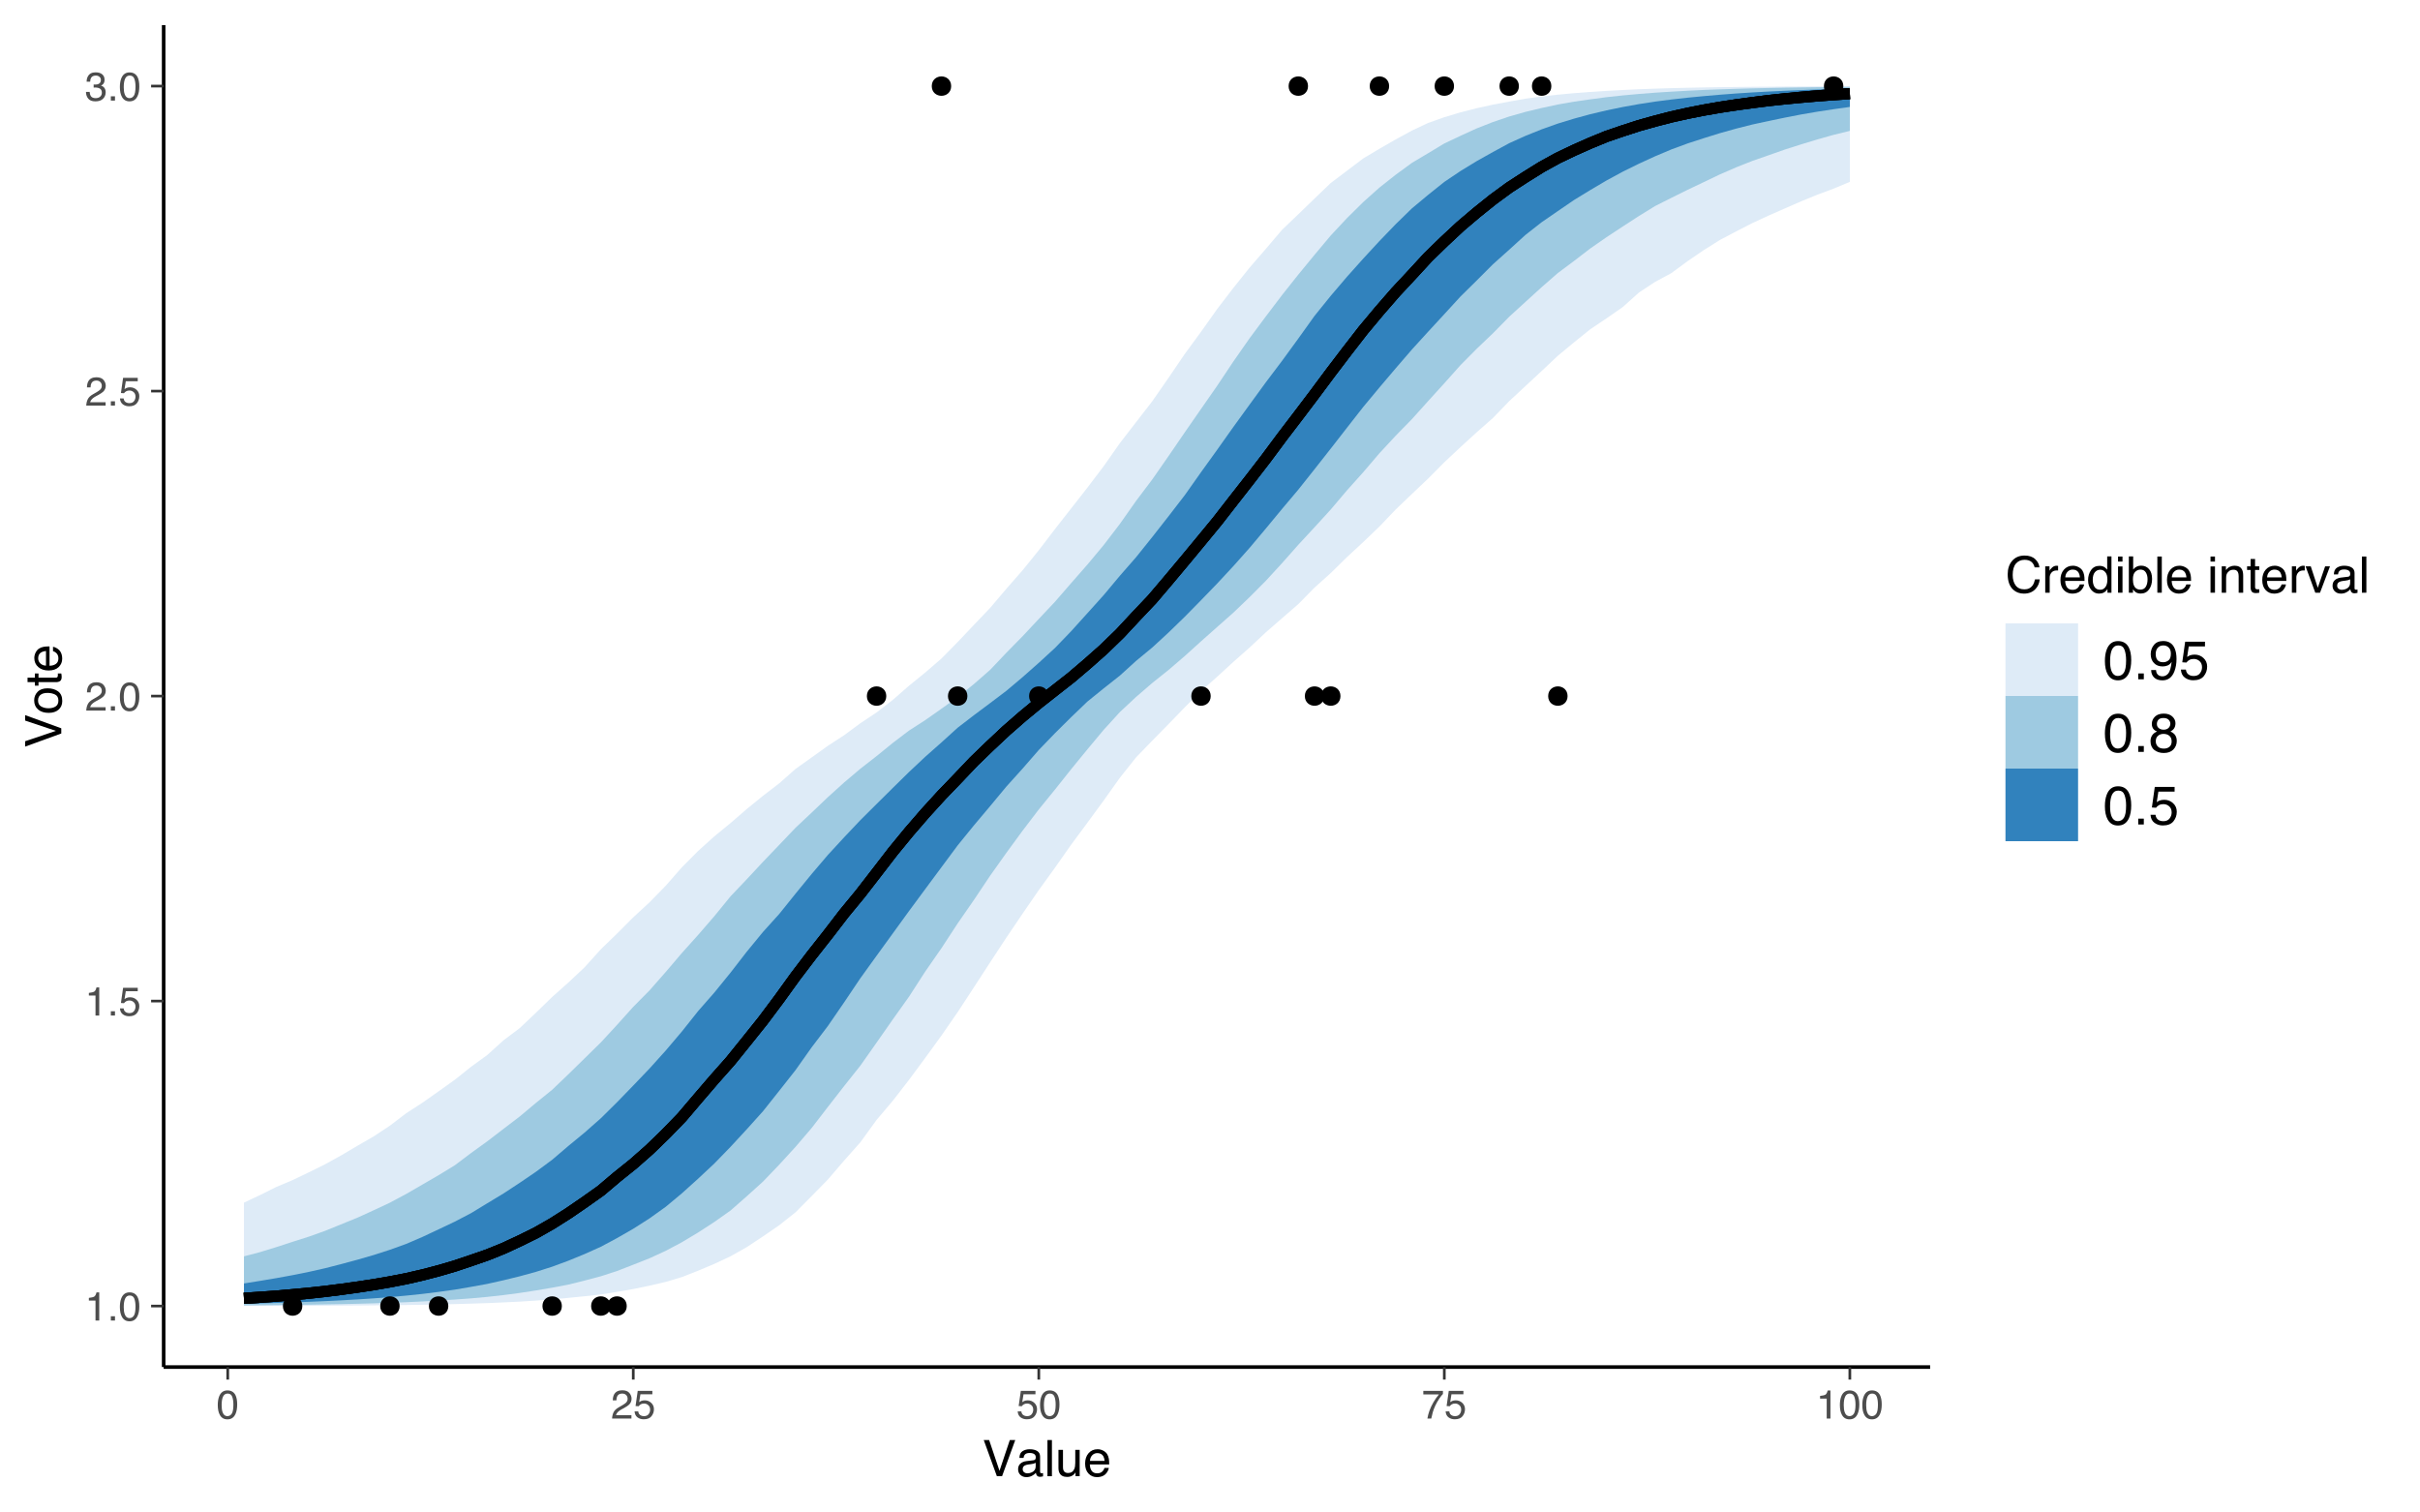 <?xml version="1.0" encoding="UTF-8"?>
<svg xmlns="http://www.w3.org/2000/svg" xmlns:xlink="http://www.w3.org/1999/xlink" width="576pt" height="360pt" viewBox="0 0 576 360" version="1.1">
<defs>
<g>
<symbol overflow="visible" id="glyph0-0">
<path style="stroke:none;" d="M 0.312 0 L 0.312 -6.875 L 5.766 -6.875 L 5.766 0 Z M 4.906 -0.859 L 4.906 -6.016 L 1.172 -6.016 L 1.172 -0.859 Z M 4.906 -0.859 "/>
</symbol>
<symbol overflow="visible" id="glyph0-1">
<path style="stroke:none;" d="M 0.922 -4.75 L 0.922 -5.391 C 1.523 -5.453 1.945 -5.551 2.188 -5.688 C 2.426 -5.832 2.609 -6.164 2.734 -6.688 L 3.391 -6.688 L 3.391 0 L 2.5 0 L 2.5 -4.75 Z M 0.922 -4.75 "/>
</symbol>
<symbol overflow="visible" id="glyph0-2">
<path style="stroke:none;" d="M 0.812 -1.016 L 1.797 -1.016 L 1.797 0 L 0.812 0 Z M 0.812 -1.016 "/>
</symbol>
<symbol overflow="visible" id="glyph0-3">
<path style="stroke:none;" d="M 2.594 -6.703 C 3.457 -6.703 4.086 -6.348 4.484 -5.641 C 4.773 -5.086 4.922 -4.328 4.922 -3.359 C 4.922 -2.453 4.785 -1.695 4.516 -1.094 C 4.129 -0.238 3.488 0.188 2.594 0.188 C 1.781 0.188 1.18 -0.16 0.797 -0.859 C 0.461 -1.453 0.297 -2.238 0.297 -3.219 C 0.297 -3.977 0.395 -4.633 0.594 -5.188 C 0.957 -6.195 1.625 -6.703 2.594 -6.703 Z M 2.578 -0.578 C 3.016 -0.578 3.363 -0.77 3.625 -1.156 C 3.883 -1.551 4.016 -2.273 4.016 -3.328 C 4.016 -4.086 3.922 -4.711 3.734 -5.203 C 3.547 -5.703 3.18 -5.953 2.641 -5.953 C 2.148 -5.953 1.789 -5.719 1.562 -5.25 C 1.332 -4.781 1.219 -4.094 1.219 -3.188 C 1.219 -2.5 1.289 -1.945 1.438 -1.531 C 1.656 -0.895 2.035 -0.578 2.578 -0.578 Z M 2.578 -0.578 "/>
</symbol>
<symbol overflow="visible" id="glyph0-4">
<path style="stroke:none;" d="M 1.188 -1.703 C 1.238 -1.223 1.461 -0.895 1.859 -0.719 C 2.055 -0.625 2.285 -0.578 2.547 -0.578 C 3.047 -0.578 3.414 -0.734 3.656 -1.047 C 3.895 -1.367 4.016 -1.723 4.016 -2.109 C 4.016 -2.578 3.867 -2.938 3.578 -3.188 C 3.297 -3.445 2.957 -3.578 2.562 -3.578 C 2.27 -3.578 2.02 -3.52 1.812 -3.406 C 1.602 -3.289 1.426 -3.133 1.281 -2.938 L 0.547 -2.984 L 1.062 -6.594 L 4.547 -6.594 L 4.547 -5.781 L 1.703 -5.781 L 1.406 -3.922 C 1.562 -4.035 1.711 -4.125 1.859 -4.188 C 2.109 -4.289 2.395 -4.344 2.719 -4.344 C 3.332 -4.344 3.852 -4.141 4.281 -3.734 C 4.707 -3.336 4.922 -2.836 4.922 -2.234 C 4.922 -1.598 4.723 -1.035 4.328 -0.547 C 3.941 -0.066 3.32 0.172 2.469 0.172 C 1.914 0.172 1.43 0.02 1.016 -0.281 C 0.598 -0.594 0.363 -1.066 0.312 -1.703 Z M 1.188 -1.703 "/>
</symbol>
<symbol overflow="visible" id="glyph0-5">
<path style="stroke:none;" d="M 0.297 0 C 0.328 -0.57 0.445 -1.07 0.656 -1.5 C 0.863 -1.938 1.27 -2.328 1.875 -2.672 L 2.766 -3.188 C 3.172 -3.426 3.457 -3.629 3.625 -3.797 C 3.875 -4.055 4 -4.352 4 -4.688 C 4 -5.07 3.879 -5.379 3.641 -5.609 C 3.41 -5.836 3.102 -5.953 2.719 -5.953 C 2.133 -5.953 1.734 -5.734 1.516 -5.297 C 1.398 -5.066 1.336 -4.742 1.328 -4.328 L 0.469 -4.328 C 0.477 -4.91 0.582 -5.383 0.781 -5.75 C 1.145 -6.406 1.789 -6.734 2.719 -6.734 C 3.488 -6.734 4.051 -6.523 4.406 -6.109 C 4.758 -5.691 4.938 -5.227 4.938 -4.719 C 4.938 -4.188 4.75 -3.727 4.375 -3.344 C 4.156 -3.125 3.758 -2.852 3.188 -2.531 L 2.547 -2.188 C 2.242 -2.02 2.004 -1.859 1.828 -1.703 C 1.516 -1.43 1.316 -1.129 1.234 -0.797 L 4.906 -0.797 L 4.906 0 Z M 0.297 0 "/>
</symbol>
<symbol overflow="visible" id="glyph0-6">
<path style="stroke:none;" d="M 2.484 0.188 C 1.691 0.188 1.117 -0.031 0.766 -0.469 C 0.41 -0.906 0.234 -1.438 0.234 -2.062 L 1.109 -2.062 C 1.148 -1.625 1.234 -1.305 1.359 -1.109 C 1.578 -0.754 1.969 -0.578 2.531 -0.578 C 2.977 -0.578 3.336 -0.695 3.609 -0.938 C 3.879 -1.176 4.016 -1.484 4.016 -1.859 C 4.016 -2.316 3.867 -2.641 3.578 -2.828 C 3.297 -3.016 2.906 -3.109 2.406 -3.109 C 2.352 -3.109 2.297 -3.102 2.234 -3.094 C 2.18 -3.094 2.125 -3.094 2.062 -3.094 L 2.062 -3.844 C 2.145 -3.832 2.219 -3.82 2.281 -3.812 C 2.344 -3.812 2.406 -3.812 2.469 -3.812 C 2.789 -3.812 3.051 -3.863 3.25 -3.969 C 3.602 -4.145 3.781 -4.457 3.781 -4.906 C 3.781 -5.238 3.66 -5.492 3.422 -5.672 C 3.191 -5.859 2.914 -5.953 2.594 -5.953 C 2.031 -5.953 1.645 -5.766 1.438 -5.391 C 1.312 -5.18 1.242 -4.883 1.234 -4.5 L 0.391 -4.5 C 0.391 -5 0.492 -5.426 0.703 -5.781 C 1.047 -6.406 1.648 -6.719 2.516 -6.719 C 3.191 -6.719 3.719 -6.562 4.094 -6.25 C 4.469 -5.945 4.656 -5.508 4.656 -4.938 C 4.656 -4.52 4.547 -4.188 4.328 -3.938 C 4.191 -3.781 4.016 -3.656 3.797 -3.562 C 4.148 -3.469 4.426 -3.281 4.625 -3 C 4.82 -2.719 4.922 -2.379 4.922 -1.984 C 4.922 -1.348 4.707 -0.828 4.281 -0.422 C 3.863 -0.016 3.266 0.188 2.484 0.188 Z M 2.484 0.188 "/>
</symbol>
<symbol overflow="visible" id="glyph0-7">
<path style="stroke:none;" d="M 5.016 -6.594 L 5.016 -5.859 C 4.797 -5.648 4.508 -5.285 4.156 -4.766 C 3.801 -4.242 3.484 -3.688 3.203 -3.094 C 2.93 -2.508 2.727 -1.977 2.594 -1.5 C 2.5 -1.188 2.379 -0.688 2.234 0 L 1.312 0 C 1.52 -1.281 1.988 -2.555 2.719 -3.828 C 3.145 -4.566 3.594 -5.207 4.062 -5.75 L 0.344 -5.75 L 0.344 -6.594 Z M 5.016 -6.594 "/>
</symbol>
<symbol overflow="visible" id="glyph1-0">
<path style="stroke:none;" d="M 0.391 0 L 0.391 -8.609 L 7.219 -8.609 L 7.219 0 Z M 6.141 -1.078 L 6.141 -7.531 L 1.469 -7.531 L 1.469 -1.078 Z M 6.141 -1.078 "/>
</symbol>
<symbol overflow="visible" id="glyph1-1">
<path style="stroke:none;" d="M 1.594 -8.609 L 4.062 -1.281 L 6.516 -8.609 L 7.812 -8.609 L 4.672 0 L 3.438 0 L 0.312 -8.609 Z M 1.594 -8.609 "/>
</symbol>
<symbol overflow="visible" id="glyph1-2">
<path style="stroke:none;" d="M 1.578 -1.672 C 1.578 -1.367 1.688 -1.129 1.906 -0.953 C 2.133 -0.773 2.398 -0.688 2.703 -0.688 C 3.078 -0.688 3.438 -0.77 3.781 -0.938 C 4.375 -1.227 4.672 -1.695 4.672 -2.344 L 4.672 -3.188 C 4.535 -3.113 4.363 -3.047 4.156 -2.984 C 3.957 -2.93 3.758 -2.895 3.562 -2.875 L 2.938 -2.797 C 2.551 -2.742 2.258 -2.66 2.062 -2.547 C 1.738 -2.367 1.578 -2.078 1.578 -1.672 Z M 4.141 -3.797 C 4.379 -3.828 4.539 -3.93 4.625 -4.109 C 4.664 -4.203 4.688 -4.336 4.688 -4.516 C 4.688 -4.867 4.555 -5.125 4.297 -5.281 C 4.047 -5.445 3.688 -5.531 3.219 -5.531 C 2.664 -5.531 2.273 -5.383 2.047 -5.094 C 1.91 -4.926 1.82 -4.68 1.781 -4.359 L 0.797 -4.359 C 0.816 -5.129 1.066 -5.664 1.547 -5.969 C 2.035 -6.27 2.598 -6.422 3.234 -6.422 C 3.973 -6.422 4.57 -6.281 5.031 -6 C 5.488 -5.719 5.719 -5.281 5.719 -4.688 L 5.719 -1.078 C 5.719 -0.973 5.738 -0.883 5.781 -0.812 C 5.832 -0.75 5.93 -0.719 6.078 -0.719 C 6.117 -0.719 6.164 -0.719 6.219 -0.719 C 6.281 -0.727 6.348 -0.738 6.422 -0.75 L 6.422 0.031 C 6.254 0.07 6.125 0.098 6.031 0.109 C 5.945 0.129 5.832 0.141 5.688 0.141 C 5.32 0.141 5.062 0.008 4.906 -0.25 C 4.812 -0.383 4.75 -0.578 4.719 -0.828 C 4.5 -0.547 4.188 -0.301 3.781 -0.094 C 3.383 0.113 2.945 0.219 2.469 0.219 C 1.883 0.219 1.406 0.039 1.031 -0.312 C 0.664 -0.664 0.484 -1.109 0.484 -1.641 C 0.484 -2.223 0.664 -2.676 1.031 -3 C 1.395 -3.32 1.867 -3.52 2.453 -3.594 Z M 3.266 -6.422 Z M 3.266 -6.422 "/>
</symbol>
<symbol overflow="visible" id="glyph1-3">
<path style="stroke:none;" d="M 0.797 -8.609 L 1.859 -8.609 L 1.859 0 L 0.797 0 Z M 0.797 -8.609 "/>
</symbol>
<symbol overflow="visible" id="glyph1-4">
<path style="stroke:none;" d="M 1.828 -6.281 L 1.828 -2.109 C 1.828 -1.785 1.879 -1.523 1.984 -1.328 C 2.172 -0.953 2.52 -0.766 3.031 -0.766 C 3.758 -0.766 4.258 -1.094 4.531 -1.75 C 4.676 -2.102 4.75 -2.582 4.75 -3.188 L 4.75 -6.281 L 5.797 -6.281 L 5.797 0 L 4.812 0 L 4.812 -0.922 C 4.676 -0.68 4.508 -0.484 4.312 -0.328 C 3.906 0.004 3.414 0.172 2.844 0.172 C 1.945 0.172 1.336 -0.129 1.016 -0.734 C 0.836 -1.047 0.75 -1.473 0.75 -2.016 L 0.75 -6.281 Z M 3.281 -6.422 Z M 3.281 -6.422 "/>
</symbol>
<symbol overflow="visible" id="glyph1-5">
<path style="stroke:none;" d="M 3.391 -6.422 C 3.836 -6.422 4.27 -6.316 4.688 -6.109 C 5.102 -5.898 5.422 -5.629 5.641 -5.297 C 5.848 -4.973 5.988 -4.602 6.062 -4.188 C 6.125 -3.895 6.156 -3.43 6.156 -2.797 L 1.547 -2.797 C 1.566 -2.16 1.719 -1.648 2 -1.266 C 2.281 -0.879 2.719 -0.688 3.312 -0.688 C 3.863 -0.688 4.301 -0.867 4.625 -1.234 C 4.812 -1.441 4.945 -1.688 5.031 -1.969 L 6.062 -1.969 C 6.039 -1.738 5.953 -1.484 5.797 -1.203 C 5.641 -0.922 5.469 -0.688 5.281 -0.5 C 4.957 -0.188 4.555 0.02 4.078 0.125 C 3.828 0.188 3.539 0.219 3.219 0.219 C 2.438 0.219 1.773 -0.062 1.234 -0.625 C 0.691 -1.195 0.422 -1.992 0.422 -3.016 C 0.422 -4.023 0.691 -4.844 1.234 -5.469 C 1.785 -6.102 2.504 -6.422 3.391 -6.422 Z M 5.062 -3.641 C 5.02 -4.098 4.922 -4.461 4.766 -4.734 C 4.484 -5.242 4.004 -5.5 3.328 -5.5 C 2.836 -5.5 2.426 -5.32 2.094 -4.969 C 1.77 -4.625 1.598 -4.18 1.578 -3.641 Z M 3.281 -6.422 Z M 3.281 -6.422 "/>
</symbol>
<symbol overflow="visible" id="glyph1-6">
<path style="stroke:none;" d="M 4.547 -8.844 C 5.629 -8.844 6.473 -8.555 7.078 -7.984 C 7.68 -7.41 8.016 -6.758 8.078 -6.031 L 6.938 -6.031 C 6.812 -6.582 6.555 -7.02 6.172 -7.344 C 5.785 -7.664 5.242 -7.828 4.547 -7.828 C 3.703 -7.828 3.02 -7.531 2.5 -6.938 C 1.977 -6.344 1.719 -5.43 1.719 -4.203 C 1.719 -3.191 1.953 -2.367 2.422 -1.734 C 2.891 -1.109 3.594 -0.797 4.531 -0.797 C 5.383 -0.797 6.039 -1.129 6.5 -1.797 C 6.727 -2.141 6.906 -2.598 7.031 -3.172 L 8.156 -3.172 C 8.062 -2.266 7.727 -1.504 7.156 -0.891 C 6.469 -0.148 5.547 0.219 4.391 0.219 C 3.391 0.219 2.551 -0.082 1.875 -0.688 C 0.977 -1.488 0.531 -2.723 0.531 -4.391 C 0.531 -5.66 0.863 -6.703 1.531 -7.516 C 2.258 -8.398 3.266 -8.844 4.547 -8.844 Z M 4.312 -8.844 Z M 4.312 -8.844 "/>
</symbol>
<symbol overflow="visible" id="glyph1-7">
<path style="stroke:none;" d="M 0.797 -6.281 L 1.812 -6.281 L 1.812 -5.188 C 1.883 -5.406 2.082 -5.664 2.406 -5.969 C 2.727 -6.27 3.098 -6.422 3.516 -6.422 C 3.535 -6.422 3.566 -6.414 3.609 -6.406 C 3.66 -6.406 3.742 -6.398 3.859 -6.391 L 3.859 -5.281 C 3.797 -5.289 3.738 -5.297 3.688 -5.297 C 3.633 -5.297 3.578 -5.297 3.516 -5.297 C 2.984 -5.297 2.57 -5.125 2.281 -4.781 C 2 -4.445 1.859 -4.055 1.859 -3.609 L 1.859 0 L 0.797 0 Z M 0.797 -6.281 "/>
</symbol>
<symbol overflow="visible" id="glyph1-8">
<path style="stroke:none;" d="M 1.438 -3.062 C 1.438 -2.395 1.578 -1.832 1.859 -1.375 C 2.148 -0.926 2.609 -0.703 3.234 -0.703 C 3.723 -0.703 4.125 -0.91 4.438 -1.328 C 4.758 -1.742 4.922 -2.348 4.922 -3.141 C 4.922 -3.93 4.754 -4.516 4.422 -4.891 C 4.098 -5.273 3.703 -5.469 3.234 -5.469 C 2.703 -5.469 2.27 -5.266 1.938 -4.859 C 1.602 -4.453 1.438 -3.852 1.438 -3.062 Z M 3.031 -6.391 C 3.508 -6.391 3.91 -6.285 4.234 -6.078 C 4.422 -5.961 4.633 -5.758 4.875 -5.469 L 4.875 -8.641 L 5.891 -8.641 L 5.891 0 L 4.938 0 L 4.938 -0.875 C 4.695 -0.488 4.406 -0.207 4.062 -0.031 C 3.727 0.133 3.344 0.219 2.906 0.219 C 2.207 0.219 1.602 -0.07 1.094 -0.656 C 0.582 -1.25 0.328 -2.031 0.328 -3 C 0.328 -3.914 0.562 -4.707 1.031 -5.375 C 1.5 -6.051 2.164 -6.391 3.031 -6.391 Z M 3.031 -6.391 "/>
</symbol>
<symbol overflow="visible" id="glyph1-9">
<path style="stroke:none;" d="M 0.781 -6.25 L 1.844 -6.25 L 1.844 0 L 0.781 0 Z M 0.781 -8.609 L 1.844 -8.609 L 1.844 -7.406 L 0.781 -7.406 Z M 0.781 -8.609 "/>
</symbol>
<symbol overflow="visible" id="glyph1-10">
<path style="stroke:none;" d="M 0.688 -8.641 L 1.719 -8.641 L 1.719 -5.516 C 1.945 -5.816 2.223 -6.047 2.547 -6.203 C 2.867 -6.359 3.219 -6.438 3.594 -6.438 C 4.375 -6.438 5.004 -6.164 5.484 -5.625 C 5.973 -5.094 6.219 -4.305 6.219 -3.266 C 6.219 -2.266 5.977 -1.438 5.5 -0.781 C 5.02 -0.125 4.352 0.203 3.5 0.203 C 3.02 0.203 2.617 0.086 2.297 -0.141 C 2.098 -0.285 1.891 -0.504 1.672 -0.797 L 1.672 0 L 0.688 0 Z M 3.438 -0.734 C 4.008 -0.734 4.438 -0.957 4.719 -1.406 C 5 -1.863 5.141 -2.461 5.141 -3.203 C 5.141 -3.867 5 -4.414 4.719 -4.844 C 4.438 -5.281 4.02 -5.5 3.469 -5.5 C 2.988 -5.5 2.566 -5.32 2.203 -4.969 C 1.836 -4.613 1.656 -4.023 1.656 -3.203 C 1.656 -2.617 1.727 -2.141 1.875 -1.766 C 2.156 -1.078 2.676 -0.734 3.438 -0.734 Z M 3.438 -0.734 "/>
</symbol>
<symbol overflow="visible" id="glyph1-11">
<path style="stroke:none;" d=""/>
</symbol>
<symbol overflow="visible" id="glyph1-12">
<path style="stroke:none;" d="M 0.781 -6.281 L 1.781 -6.281 L 1.781 -5.391 C 2.07 -5.754 2.383 -6.016 2.719 -6.172 C 3.051 -6.336 3.422 -6.422 3.828 -6.422 C 4.711 -6.422 5.312 -6.109 5.625 -5.484 C 5.801 -5.141 5.891 -4.656 5.891 -4.031 L 5.891 0 L 4.812 0 L 4.812 -3.953 C 4.812 -4.336 4.754 -4.645 4.641 -4.875 C 4.453 -5.27 4.113 -5.469 3.625 -5.469 C 3.375 -5.469 3.172 -5.441 3.016 -5.391 C 2.723 -5.305 2.469 -5.133 2.25 -4.875 C 2.07 -4.664 1.957 -4.453 1.906 -4.234 C 1.852 -4.016 1.828 -3.695 1.828 -3.281 L 1.828 0 L 0.781 0 Z M 3.25 -6.422 Z M 3.25 -6.422 "/>
</symbol>
<symbol overflow="visible" id="glyph1-13">
<path style="stroke:none;" d="M 0.984 -8.031 L 2.047 -8.031 L 2.047 -6.281 L 3.047 -6.281 L 3.047 -5.422 L 2.047 -5.422 L 2.047 -1.312 C 2.047 -1.094 2.125 -0.945 2.281 -0.875 C 2.352 -0.832 2.488 -0.812 2.688 -0.812 C 2.738 -0.812 2.789 -0.812 2.844 -0.812 C 2.906 -0.82 2.973 -0.828 3.047 -0.828 L 3.047 0 C 2.93 0.031 2.805 0.051 2.672 0.062 C 2.547 0.082 2.406 0.094 2.25 0.094 C 1.758 0.094 1.426 -0.031 1.25 -0.281 C 1.07 -0.531 0.984 -0.859 0.984 -1.266 L 0.984 -5.422 L 0.141 -5.422 L 0.141 -6.281 L 0.984 -6.281 Z M 0.984 -8.031 "/>
</symbol>
<symbol overflow="visible" id="glyph1-14">
<path style="stroke:none;" d="M 1.297 -6.281 L 2.969 -1.172 L 4.719 -6.281 L 5.875 -6.281 L 3.5 0 L 2.375 0 L 0.062 -6.281 Z M 1.297 -6.281 "/>
</symbol>
<symbol overflow="visible" id="glyph2-0">
<path style="stroke:none;" d="M 0 -0.391 L -8.609 -0.391 L -8.609 -7.219 L 0 -7.219 Z M -1.078 -6.141 L -7.531 -6.141 L -7.531 -1.469 L -1.078 -1.469 Z M -1.078 -6.141 "/>
</symbol>
<symbol overflow="visible" id="glyph2-1">
<path style="stroke:none;" d="M -8.609 -1.594 L -1.281 -4.062 L -8.609 -6.516 L -8.609 -7.812 L 0 -4.672 L 0 -3.438 L -8.609 -0.312 Z M -8.609 -1.594 "/>
</symbol>
<symbol overflow="visible" id="glyph2-2">
<path style="stroke:none;" d="M -0.688 -3.266 C -0.688 -3.961 -0.945 -4.441 -1.469 -4.703 C -2 -4.961 -2.586 -5.094 -3.234 -5.094 C -3.828 -5.094 -4.305 -5 -4.672 -4.812 C -5.242 -4.508 -5.531 -4 -5.531 -3.281 C -5.531 -2.633 -5.285 -2.164 -4.797 -1.875 C -4.305 -1.582 -3.711 -1.438 -3.016 -1.438 C -2.348 -1.438 -1.789 -1.582 -1.344 -1.875 C -0.906 -2.164 -0.688 -2.629 -0.688 -3.266 Z M -6.453 -3.312 C -6.453 -4.113 -6.18 -4.789 -5.641 -5.344 C -5.109 -5.906 -4.316 -6.188 -3.266 -6.188 C -2.254 -6.188 -1.414 -5.941 -0.75 -5.453 C -0.094 -4.961 0.234 -4.203 0.234 -3.172 C 0.234 -2.305 -0.055 -1.617 -0.641 -1.109 C -1.234 -0.598 -2.02 -0.344 -3 -0.344 C -4.051 -0.344 -4.891 -0.609 -5.516 -1.141 C -6.141 -1.68 -6.453 -2.406 -6.453 -3.312 Z M -6.422 -3.266 Z M -6.422 -3.266 "/>
</symbol>
<symbol overflow="visible" id="glyph2-3">
<path style="stroke:none;" d="M -8.031 -0.984 L -8.031 -2.047 L -6.281 -2.047 L -6.281 -3.047 L -5.422 -3.047 L -5.422 -2.047 L -1.312 -2.047 C -1.094 -2.047 -0.945 -2.125 -0.875 -2.281 C -0.832 -2.352 -0.812 -2.488 -0.812 -2.688 C -0.812 -2.738 -0.812 -2.789 -0.812 -2.844 C -0.82 -2.906 -0.828 -2.973 -0.828 -3.047 L 0 -3.047 C 0.031 -2.93 0.051 -2.805 0.062 -2.672 C 0.082 -2.547 0.094 -2.406 0.094 -2.25 C 0.094 -1.758 -0.031 -1.426 -0.281 -1.25 C -0.531 -1.07 -0.859 -0.984 -1.266 -0.984 L -5.422 -0.984 L -5.422 -0.141 L -6.281 -0.141 L -6.281 -0.984 Z M -8.031 -0.984 "/>
</symbol>
<symbol overflow="visible" id="glyph2-4">
<path style="stroke:none;" d="M -6.422 -3.391 C -6.422 -3.836 -6.316 -4.27 -6.109 -4.688 C -5.898 -5.102 -5.629 -5.422 -5.297 -5.641 C -4.973 -5.848 -4.602 -5.988 -4.188 -6.062 C -3.895 -6.125 -3.43 -6.156 -2.797 -6.156 L -2.797 -1.547 C -2.16 -1.566 -1.648 -1.719 -1.266 -2 C -0.879 -2.281 -0.688 -2.719 -0.688 -3.312 C -0.688 -3.863 -0.867 -4.301 -1.234 -4.625 C -1.441 -4.812 -1.688 -4.945 -1.969 -5.031 L -1.969 -6.062 C -1.738 -6.039 -1.484 -5.953 -1.203 -5.797 C -0.922 -5.641 -0.688 -5.469 -0.5 -5.281 C -0.188 -4.957 0.02 -4.555 0.125 -4.078 C 0.188 -3.828 0.219 -3.539 0.219 -3.219 C 0.219 -2.438 -0.062 -1.773 -0.625 -1.234 C -1.195 -0.691 -1.992 -0.422 -3.016 -0.422 C -4.023 -0.422 -4.844 -0.691 -5.469 -1.234 C -6.102 -1.785 -6.422 -2.504 -6.422 -3.391 Z M -3.641 -5.062 C -4.098 -5.02 -4.461 -4.922 -4.734 -4.766 C -5.242 -4.484 -5.5 -4.004 -5.5 -3.328 C -5.5 -2.836 -5.32 -2.426 -4.969 -2.094 C -4.625 -1.77 -4.18 -1.598 -3.641 -1.578 Z M -6.422 -3.281 Z M -6.422 -3.281 "/>
</symbol>
<symbol overflow="visible" id="glyph3-0">
<path style="stroke:none;" d="M 0.422 0 L 0.422 -9.328 L 7.828 -9.328 L 7.828 0 Z M 6.656 -1.172 L 6.656 -8.156 L 1.594 -8.156 L 1.594 -1.172 Z M 6.656 -1.172 "/>
</symbol>
<symbol overflow="visible" id="glyph3-1">
<path style="stroke:none;" d="M 3.516 -9.094 C 4.691 -9.094 5.539 -8.609 6.062 -7.641 C 6.469 -6.891 6.672 -5.863 6.672 -4.562 C 6.672 -3.32 6.488 -2.297 6.125 -1.484 C 5.594 -0.328 4.723 0.25 3.516 0.25 C 2.422 0.25 1.609 -0.223 1.078 -1.172 C 0.629 -1.961 0.406 -3.023 0.406 -4.359 C 0.406 -5.391 0.539 -6.273 0.812 -7.016 C 1.312 -8.398 2.211 -9.094 3.516 -9.094 Z M 3.5 -0.797 C 4.094 -0.797 4.566 -1.055 4.922 -1.578 C 5.273 -2.109 5.453 -3.086 5.453 -4.516 C 5.453 -5.547 5.32 -6.395 5.062 -7.062 C 4.812 -7.727 4.32 -8.062 3.594 -8.062 C 2.914 -8.062 2.422 -7.742 2.109 -7.109 C 1.797 -6.473 1.641 -5.539 1.641 -4.312 C 1.641 -3.383 1.738 -2.641 1.938 -2.078 C 2.25 -1.223 2.77 -0.797 3.5 -0.797 Z M 3.5 -0.797 "/>
</symbol>
<symbol overflow="visible" id="glyph3-2">
<path style="stroke:none;" d="M 1.109 -1.391 L 2.438 -1.391 L 2.438 0 L 1.109 0 Z M 1.109 -1.391 "/>
</symbol>
<symbol overflow="visible" id="glyph3-3">
<path style="stroke:none;" d="M 1.734 -2.203 C 1.766 -1.566 2.004 -1.129 2.453 -0.891 C 2.691 -0.766 2.957 -0.703 3.25 -0.703 C 3.789 -0.703 4.254 -0.926 4.641 -1.375 C 5.023 -1.832 5.297 -2.758 5.453 -4.156 C 5.203 -3.75 4.891 -3.461 4.516 -3.297 C 4.141 -3.141 3.738 -3.062 3.312 -3.062 C 2.438 -3.062 1.742 -3.332 1.234 -3.875 C 0.723 -4.426 0.469 -5.129 0.469 -5.984 C 0.469 -6.805 0.719 -7.531 1.219 -8.156 C 1.719 -8.789 2.461 -9.109 3.453 -9.109 C 4.773 -9.109 5.688 -8.508 6.188 -7.312 C 6.469 -6.656 6.609 -5.832 6.609 -4.844 C 6.609 -3.738 6.441 -2.754 6.109 -1.891 C 5.555 -0.461 4.613 0.25 3.281 0.25 C 2.395 0.25 1.723 0.02 1.266 -0.438 C 0.805 -0.906 0.578 -1.492 0.578 -2.203 Z M 3.453 -4.062 C 3.91 -4.062 4.328 -4.207 4.703 -4.5 C 5.078 -4.801 5.266 -5.328 5.266 -6.078 C 5.266 -6.742 5.094 -7.238 4.75 -7.562 C 4.414 -7.895 3.988 -8.062 3.469 -8.062 C 2.914 -8.062 2.473 -7.875 2.141 -7.5 C 1.816 -7.125 1.656 -6.625 1.656 -6 C 1.656 -5.406 1.797 -4.93 2.078 -4.578 C 2.367 -4.234 2.828 -4.062 3.453 -4.062 Z M 3.453 -4.062 "/>
</symbol>
<symbol overflow="visible" id="glyph3-4">
<path style="stroke:none;" d="M 1.609 -2.312 C 1.68 -1.664 1.984 -1.219 2.516 -0.969 C 2.785 -0.844 3.098 -0.781 3.453 -0.781 C 4.129 -0.781 4.629 -0.992 4.953 -1.422 C 5.285 -1.848 5.453 -2.328 5.453 -2.859 C 5.453 -3.492 5.254 -3.984 4.859 -4.328 C 4.473 -4.672 4.008 -4.844 3.469 -4.844 C 3.07 -4.844 2.734 -4.766 2.453 -4.609 C 2.172 -4.461 1.93 -4.254 1.734 -3.984 L 0.75 -4.047 L 1.438 -8.938 L 6.156 -8.938 L 6.156 -7.828 L 2.297 -7.828 L 1.906 -5.312 C 2.125 -5.469 2.328 -5.586 2.516 -5.672 C 2.848 -5.805 3.238 -5.875 3.688 -5.875 C 4.52 -5.875 5.223 -5.602 5.797 -5.062 C 6.379 -4.531 6.672 -3.852 6.672 -3.031 C 6.672 -2.164 6.406 -1.406 5.875 -0.75 C 5.344 -0.094 4.5 0.234 3.344 0.234 C 2.602 0.234 1.945 0.023 1.375 -0.391 C 0.801 -0.805 0.484 -1.445 0.422 -2.312 Z M 1.609 -2.312 "/>
</symbol>
<symbol overflow="visible" id="glyph3-5">
<path style="stroke:none;" d="M 3.531 -5.281 C 4.039 -5.281 4.438 -5.422 4.719 -5.703 C 5 -5.984 5.141 -6.316 5.141 -6.703 C 5.141 -7.047 5.004 -7.359 4.734 -7.641 C 4.461 -7.922 4.051 -8.062 3.5 -8.062 C 2.945 -8.062 2.547 -7.922 2.297 -7.641 C 2.055 -7.359 1.938 -7.023 1.938 -6.641 C 1.938 -6.211 2.094 -5.879 2.406 -5.641 C 2.727 -5.398 3.102 -5.281 3.531 -5.281 Z M 3.609 -0.781 C 4.141 -0.781 4.578 -0.922 4.922 -1.203 C 5.273 -1.492 5.453 -1.922 5.453 -2.484 C 5.453 -3.078 5.27 -3.523 4.906 -3.828 C 4.551 -4.129 4.086 -4.281 3.516 -4.281 C 2.973 -4.281 2.531 -4.125 2.188 -3.812 C 1.844 -3.508 1.672 -3.082 1.672 -2.531 C 1.672 -2.051 1.828 -1.641 2.141 -1.297 C 2.453 -0.953 2.941 -0.781 3.609 -0.781 Z M 1.984 -4.844 C 1.66 -4.977 1.41 -5.133 1.234 -5.312 C 0.898 -5.656 0.734 -6.098 0.734 -6.641 C 0.734 -7.316 0.977 -7.895 1.469 -8.375 C 1.957 -8.863 2.656 -9.109 3.562 -9.109 C 4.438 -9.109 5.117 -8.879 5.609 -8.422 C 6.109 -7.961 6.359 -7.426 6.359 -6.812 C 6.359 -6.25 6.211 -5.789 5.922 -5.438 C 5.766 -5.238 5.516 -5.047 5.172 -4.859 C 5.547 -4.68 5.844 -4.484 6.062 -4.266 C 6.469 -3.836 6.672 -3.285 6.672 -2.609 C 6.672 -1.805 6.398 -1.125 5.859 -0.562 C 5.316 -0.008 4.555 0.266 3.578 0.266 C 2.691 0.266 1.941 0.023 1.328 -0.453 C 0.723 -0.941 0.422 -1.641 0.422 -2.547 C 0.422 -3.086 0.551 -3.551 0.812 -3.938 C 1.07 -4.332 1.461 -4.633 1.984 -4.844 Z M 1.984 -4.844 "/>
</symbol>
</g>
</defs>
<g id="surface94">
<rect x="0" y="0" width="576" height="360" style="fill:rgb(100%,100%,100%);fill-opacity:1;stroke:none;"/>
<path style=" stroke:none;fill-rule:nonzero;fill:rgb(87.059%,92.157%,96.863%);fill-opacity:1;" d="M 58.066 286.25 L 61.926 284.434 L 65.785 282.508 L 69.648 280.887 L 73.508 279.031 L 77.371 277.125 L 81.23 274.988 L 85.09 272.707 L 88.953 270.477 L 92.812 267.926 L 96.672 264.977 L 100.535 262.48 L 104.395 259.758 L 108.258 256.996 L 112.117 253.918 L 115.977 251.113 L 119.84 247.617 L 123.699 244.715 L 127.562 241.051 L 131.422 237.301 L 135.281 233.863 L 139.145 230.23 L 143.004 225.953 L 146.867 222.211 L 150.727 218.34 L 154.586 214.777 L 158.449 210.828 L 162.309 206.426 L 166.168 202.543 L 170.031 199.062 L 173.891 195.898 L 177.754 192.551 L 181.613 189.414 L 185.473 186.445 L 189.336 183.031 L 193.195 180.277 L 197.059 177.508 L 200.918 174.996 L 204.777 172.145 L 208.641 169.574 L 212.5 166.59 L 216.363 163.211 L 220.223 160.078 L 224.082 156.742 L 227.945 152.816 L 231.805 148.742 L 235.664 144.699 L 239.527 140.148 L 243.387 135.742 L 247.25 130.969 L 251.109 125.918 L 254.969 120.992 L 258.832 116.055 L 262.691 110.969 L 266.555 105.465 L 270.414 100.473 L 274.273 95.488 L 278.137 89.918 L 281.996 84.25 L 285.859 78.977 L 289.719 73.543 L 293.578 68.508 L 297.441 63.68 L 301.301 59.223 L 305.164 54.684 L 309.023 50.996 L 312.883 47.258 L 316.746 43.555 L 320.605 40.637 L 324.465 37.715 L 328.328 35.41 L 332.188 33.191 L 336.051 31.086 L 339.91 29.266 L 343.77 27.898 L 347.633 26.738 L 351.492 25.754 L 355.355 24.906 L 359.215 24.18 L 363.074 23.492 L 366.938 22.965 L 370.797 22.539 L 374.66 22.176 L 378.52 21.883 L 382.379 21.633 L 386.242 21.426 L 390.102 21.242 L 393.961 21.102 L 397.824 20.98 L 401.684 20.887 L 405.547 20.812 L 409.406 20.75 L 413.266 20.703 L 417.129 20.664 L 420.988 20.633 L 424.852 20.605 L 432.57 20.566 L 436.434 20.555 L 440.293 20.543 L 440.293 43.289 L 436.434 44.898 L 432.57 46.336 L 428.711 47.914 L 424.852 49.598 L 420.988 51.301 L 417.129 53.078 L 413.266 55.062 L 409.406 57.094 L 405.547 59.516 L 401.684 62.152 L 397.824 65 L 393.961 67.082 L 390.102 69.625 L 386.242 73.086 L 382.379 75.773 L 378.52 78.363 L 374.66 81.473 L 370.797 84.676 L 366.938 88.305 L 363.074 91.898 L 359.215 95.484 L 355.355 99.48 L 351.492 102.883 L 347.633 106.406 L 343.77 110.031 L 339.91 113.922 L 336.051 117.578 L 332.188 121.281 L 328.328 125.324 L 324.465 129.027 L 320.605 132.602 L 316.746 136.391 L 312.883 139.859 L 309.023 143.781 L 305.164 147.133 L 301.301 150.496 L 297.441 154.109 L 293.578 157.527 L 289.719 161.07 L 285.859 164.496 L 281.996 168.355 L 278.137 172.34 L 274.273 176.273 L 270.414 180.258 L 266.555 185.117 L 262.691 190.539 L 258.832 195.812 L 254.969 201.027 L 251.109 206.52 L 247.25 211.859 L 243.387 217.469 L 239.527 223.18 L 235.664 229.062 L 231.805 235 L 227.945 240.898 L 224.082 246.484 L 220.223 251.797 L 216.363 257.02 L 212.5 262.004 L 208.641 266.559 L 204.777 271.891 L 200.918 276.238 L 197.059 280.738 L 193.195 284.68 L 189.336 288.566 L 185.473 291.625 L 181.613 294.281 L 177.754 296.832 L 173.891 299.012 L 170.031 300.82 L 166.168 302.449 L 162.309 303.961 L 158.449 305.117 L 154.586 306.016 L 150.727 306.816 L 146.867 307.484 L 143.004 308.105 L 139.145 308.531 L 135.281 308.918 L 131.422 309.266 L 127.562 309.562 L 123.699 309.812 L 119.84 310 L 115.977 310.164 L 112.117 310.289 L 108.258 310.398 L 104.395 310.488 L 100.535 310.562 L 96.672 310.621 L 92.812 310.664 L 88.953 310.699 L 85.09 310.734 L 81.23 310.758 L 77.371 310.777 L 73.508 310.793 L 69.648 310.809 L 65.785 310.816 L 61.926 310.828 L 58.066 310.836 Z M 58.066 286.25 "/>
<path style=" stroke:none;fill-rule:nonzero;fill:rgb(61.961%,79.216%,88.235%);fill-opacity:1;" d="M 58.066 299.035 L 61.926 298.02 L 65.785 296.832 L 69.648 295.574 L 73.508 294.348 L 77.371 292.965 L 85.09 289.824 L 88.953 288.062 L 92.812 286.254 L 96.672 284.191 L 100.535 281.953 L 104.395 279.715 L 108.258 277.355 L 112.117 274.445 L 115.977 271.656 L 119.84 268.695 L 123.699 265.746 L 127.562 262.512 L 131.422 259.391 L 135.281 255.699 L 139.145 251.91 L 143.004 248.125 L 146.867 243.938 L 150.727 239.645 L 154.586 235.75 L 158.449 231.355 L 162.309 226.824 L 166.168 222.527 L 170.031 218.062 L 173.891 213.332 L 177.754 209.27 L 181.613 205.125 L 185.473 201.094 L 189.336 197.039 L 193.195 193.41 L 197.059 189.73 L 200.918 186.242 L 204.777 182.977 L 208.641 179.965 L 212.5 176.828 L 216.363 173.891 L 220.223 171.402 L 224.082 168.691 L 227.945 165.934 L 231.805 162.82 L 235.664 159.441 L 239.527 155.371 L 243.387 151.441 L 247.25 147.32 L 251.109 143.223 L 254.969 138.773 L 258.832 134.367 L 262.691 129.742 L 266.555 124.691 L 270.414 119.211 L 274.273 114.098 L 278.137 108.547 L 281.996 102.91 L 285.859 97.348 L 289.719 91.801 L 293.578 86.02 L 297.441 80.488 L 301.301 75.301 L 305.164 70.211 L 309.023 65.352 L 312.883 60.652 L 316.746 56.047 L 320.605 51.914 L 324.465 48.102 L 328.328 44.648 L 332.188 41.598 L 336.051 38.773 L 339.91 36.473 L 343.77 34.148 L 347.633 32.32 L 351.492 30.559 L 355.355 29.043 L 359.215 27.727 L 363.074 26.633 L 366.938 25.707 L 370.797 24.875 L 374.66 24.195 L 378.52 23.645 L 382.379 23.129 L 386.242 22.715 L 390.102 22.363 L 393.961 22.062 L 397.824 21.816 L 401.684 21.598 L 405.547 21.41 L 409.406 21.27 L 413.266 21.141 L 417.129 21.031 L 420.988 20.945 L 424.852 20.867 L 428.711 20.805 L 432.57 20.754 L 436.434 20.711 L 440.293 20.676 L 440.293 31.152 L 436.434 32.094 L 432.57 33.18 L 428.711 34.359 L 424.852 35.582 L 420.988 36.945 L 417.129 38.285 L 413.266 39.816 L 409.406 41.488 L 405.547 43.336 L 401.684 45.176 L 397.824 47.086 L 393.961 49.031 L 390.102 51.41 L 386.242 53.91 L 382.379 56.457 L 378.52 59.137 L 374.66 62.102 L 370.797 64.984 L 366.938 68.355 L 363.074 71.867 L 359.215 75.391 L 355.355 79.32 L 351.492 83.004 L 347.633 86.898 L 343.77 91.23 L 339.91 95.477 L 336.051 99.77 L 332.188 103.719 L 328.328 107.883 L 324.465 112.406 L 320.605 116.711 L 316.746 121.266 L 312.883 125.496 L 309.023 129.664 L 305.164 134.023 L 301.301 138.23 L 297.441 142.109 L 293.578 145.812 L 289.719 149.227 L 285.859 152.652 L 281.996 156.148 L 278.137 159.461 L 274.273 162.551 L 270.414 165.875 L 266.555 169.48 L 262.691 173.719 L 258.832 178.344 L 254.969 183.066 L 251.109 187.922 L 247.25 192.664 L 243.387 197.727 L 239.527 203 L 235.664 208.441 L 231.805 214.211 L 227.945 219.781 L 224.082 225.688 L 220.223 231.246 L 216.363 237.223 L 212.5 242.645 L 208.641 248.168 L 204.777 253.648 L 200.918 258.504 L 197.059 263.461 L 193.195 268.48 L 189.336 272.988 L 185.473 277.207 L 181.613 281.234 L 177.754 284.727 L 173.891 288.117 L 170.031 290.848 L 166.168 293.355 L 162.309 295.672 L 158.449 297.723 L 154.586 299.496 L 150.727 301.023 L 146.867 302.52 L 143.004 303.777 L 139.145 304.797 L 135.281 305.762 L 131.422 306.492 L 127.562 307.148 L 123.699 307.746 L 119.84 308.254 L 115.977 308.684 L 112.117 309.035 L 108.258 309.32 L 104.395 309.562 L 100.535 309.773 L 96.672 309.949 L 92.812 310.09 L 88.953 310.215 L 85.09 310.32 L 81.23 310.406 L 77.371 310.473 L 73.508 310.539 L 69.648 310.594 L 65.785 310.641 L 61.926 310.676 L 58.066 310.707 Z M 58.066 299.035 "/>
<path style=" stroke:none;fill-rule:nonzero;fill:rgb(19.216%,50.98%,74.118%);fill-opacity:1;" d="M 58.066 305.488 L 61.926 304.867 L 65.785 304.219 L 69.648 303.512 L 73.508 302.734 L 77.371 301.863 L 81.23 300.871 L 85.09 299.832 L 88.953 298.715 L 92.812 297.469 L 96.672 296.078 L 100.535 294.418 L 104.395 292.605 L 108.258 290.773 L 112.117 288.754 L 115.977 286.402 L 119.84 284.07 L 123.699 281.535 L 127.562 278.906 L 131.422 276.051 L 135.281 272.758 L 139.145 269.574 L 143.004 266.172 L 146.867 262.352 L 150.727 258.375 L 154.586 254.34 L 158.449 250.055 L 162.309 245.504 L 166.168 240.652 L 170.031 236.242 L 173.891 231.492 L 177.754 226.508 L 181.613 221.812 L 185.473 217.535 L 189.336 212.73 L 193.195 208.016 L 197.059 203.48 L 200.918 199.297 L 204.777 195.215 L 208.641 191.371 L 212.5 187.547 L 216.363 183.75 L 220.223 180.129 L 224.082 176.711 L 227.945 173.207 L 231.805 170.238 L 235.664 167.352 L 239.527 164.43 L 243.387 161.176 L 247.25 157.762 L 251.109 154.223 L 254.969 150.219 L 258.832 145.941 L 262.691 141.652 L 266.555 137.035 L 270.414 132.617 L 274.273 127.801 L 278.137 122.871 L 281.996 117.863 L 285.859 112.398 L 289.719 107.039 L 293.578 101.598 L 297.441 96.277 L 301.301 90.984 L 305.164 85.867 L 309.023 80.574 L 312.883 75.184 L 316.746 70.402 L 320.605 65.875 L 324.465 61.562 L 328.328 57.375 L 332.188 53.371 L 336.051 49.605 L 339.91 46.387 L 343.77 43.297 L 347.633 40.699 L 351.492 38.344 L 355.355 36.176 L 359.215 34.082 L 363.074 32.344 L 366.938 30.785 L 370.797 29.414 L 374.66 28.234 L 378.52 27.184 L 382.379 26.27 L 386.242 25.473 L 390.102 24.777 L 393.961 24.18 L 397.824 23.684 L 401.684 23.25 L 405.547 22.879 L 409.406 22.543 L 413.266 22.25 L 417.129 22 L 420.988 21.785 L 424.852 21.602 L 428.711 21.445 L 432.57 21.309 L 436.434 21.191 L 440.293 21.098 L 440.293 25.449 L 436.434 25.992 L 432.57 26.582 L 428.711 27.242 L 424.852 27.992 L 420.988 28.793 L 417.129 29.629 L 413.266 30.605 L 409.406 31.684 L 405.547 32.883 L 401.684 34.141 L 397.824 35.562 L 393.961 37.191 L 390.102 38.961 L 386.242 40.863 L 382.379 42.957 L 378.52 45.234 L 374.66 47.594 L 370.797 50.238 L 366.938 52.895 L 363.074 55.922 L 359.215 59.438 L 355.355 62.891 L 351.492 66.758 L 347.633 70.562 L 343.77 74.777 L 339.91 78.961 L 336.051 83.199 L 332.188 87.676 L 328.328 92.227 L 324.465 96.871 L 320.605 101.809 L 316.746 106.77 L 312.883 111.684 L 309.023 116.539 L 305.164 121.117 L 301.301 125.789 L 297.441 130.387 L 293.578 134.727 L 289.719 138.883 L 285.859 142.871 L 281.996 146.801 L 278.137 150.547 L 274.273 154.109 L 270.414 157.297 L 266.555 160.801 L 262.691 163.852 L 258.832 166.977 L 254.969 170.684 L 251.109 174.512 L 247.25 178.508 L 243.387 182.945 L 239.527 187.227 L 235.664 191.879 L 231.805 196.461 L 227.945 201.211 L 224.082 206.414 L 220.223 211.621 L 216.363 216.844 L 212.5 222.168 L 208.641 227.488 L 204.777 232.844 L 200.918 238.582 L 197.059 244.195 L 193.195 249.277 L 189.336 254.727 L 185.473 259.629 L 181.613 264.484 L 177.754 268.777 L 173.891 272.957 L 170.031 276.93 L 166.168 280.547 L 162.309 284.027 L 158.449 287.246 L 154.586 290.008 L 150.727 292.469 L 146.867 294.688 L 143.004 296.754 L 139.145 298.488 L 135.281 300.074 L 131.422 301.5 L 127.562 302.727 L 123.699 303.785 L 119.84 304.727 L 115.977 305.594 L 112.117 306.297 L 108.258 306.957 L 104.395 307.496 L 100.535 307.977 L 96.672 308.379 L 92.812 308.734 L 88.953 309.035 L 85.09 309.289 L 81.23 309.504 L 77.371 309.691 L 73.508 309.855 L 69.648 309.996 L 65.785 310.125 L 61.926 310.227 L 58.066 310.316 Z M 58.066 305.488 "/>
<path style="fill:none;stroke-width:2.667;stroke-linecap:butt;stroke-linejoin:round;stroke:rgb(0%,0%,0%);stroke-opacity:1;stroke-miterlimit:10;" d="M 58.066 309.027 L 61.926 308.773 L 65.785 308.504 L 69.648 308.16 L 73.508 307.805 L 77.371 307.383 L 81.23 306.891 L 85.09 306.359 L 88.953 305.773 L 92.812 305.109 L 96.672 304.359 L 100.535 303.473 L 104.395 302.465 L 108.258 301.336 L 112.117 300.039 L 115.977 298.703 L 119.84 297.145 L 123.699 295.352 L 127.562 293.449 L 131.422 291.246 L 135.281 288.797 L 139.145 286.148 L 143.004 283.41 L 146.867 280.141 L 150.727 277.043 L 154.586 273.645 L 158.449 269.902 L 162.309 265.918 L 166.168 261.375 L 170.031 256.879 L 173.891 252.52 L 177.754 247.734 L 181.613 242.91 L 185.473 237.75 L 189.336 232.398 L 193.195 227.332 L 197.059 222.43 L 200.918 217.41 L 204.777 212.723 L 208.641 207.73 L 212.5 202.723 L 216.363 198.012 L 220.223 193.547 L 224.082 189.312 L 227.945 185.297 L 231.805 181.23 L 235.664 177.508 L 239.527 173.891 L 243.387 170.52 L 247.25 167.328 L 251.109 164.293 L 254.969 161.27 L 258.832 157.98 L 262.691 154.559 L 266.555 150.816 L 270.414 146.672 L 274.273 142.598 L 278.137 138.047 L 281.996 133.438 L 285.859 128.773 L 289.719 124.086 L 293.578 119.125 L 297.441 114.188 L 301.301 109.188 L 305.164 103.988 L 309.023 98.938 L 312.883 93.836 L 316.746 88.648 L 320.605 83.582 L 324.465 78.605 L 328.328 73.98 L 332.188 69.543 L 336.051 65.402 L 339.91 61.207 L 343.77 57.453 L 347.633 53.855 L 351.492 50.582 L 355.355 47.484 L 359.215 44.648 L 363.074 42.145 L 366.938 39.738 L 370.797 37.613 L 374.66 35.77 L 378.52 34.055 L 382.379 32.473 L 386.242 31.152 L 390.102 29.902 L 393.961 28.82 L 397.824 27.824 L 401.684 26.965 L 405.547 26.203 L 409.406 25.531 L 413.266 24.945 L 417.129 24.422 L 420.988 23.938 L 424.852 23.523 L 428.711 23.156 L 432.57 22.824 L 436.434 22.539 L 440.293 22.289 "/>
<path style="fill:none;stroke-width:2.667;stroke-linecap:butt;stroke-linejoin:round;stroke:rgb(0%,0%,0%);stroke-opacity:1;stroke-miterlimit:10;" d="M 58.066 309.027 L 61.926 308.773 L 65.785 308.504 L 69.648 308.16 L 73.508 307.805 L 77.371 307.383 L 81.23 306.891 L 85.09 306.359 L 88.953 305.773 L 92.812 305.109 L 96.672 304.359 L 100.535 303.473 L 104.395 302.465 L 108.258 301.336 L 112.117 300.039 L 115.977 298.703 L 119.84 297.145 L 123.699 295.352 L 127.562 293.449 L 131.422 291.246 L 135.281 288.797 L 139.145 286.148 L 143.004 283.41 L 146.867 280.141 L 150.727 277.043 L 154.586 273.645 L 158.449 269.902 L 162.309 265.918 L 166.168 261.375 L 170.031 256.879 L 173.891 252.52 L 177.754 247.734 L 181.613 242.91 L 185.473 237.75 L 189.336 232.398 L 193.195 227.332 L 197.059 222.43 L 200.918 217.41 L 204.777 212.723 L 208.641 207.73 L 212.5 202.723 L 216.363 198.012 L 220.223 193.547 L 224.082 189.312 L 227.945 185.297 L 231.805 181.23 L 235.664 177.508 L 239.527 173.891 L 243.387 170.52 L 247.25 167.328 L 251.109 164.293 L 254.969 161.27 L 258.832 157.98 L 262.691 154.559 L 266.555 150.816 L 270.414 146.672 L 274.273 142.598 L 278.137 138.047 L 281.996 133.438 L 285.859 128.773 L 289.719 124.086 L 293.578 119.125 L 297.441 114.188 L 301.301 109.188 L 305.164 103.988 L 309.023 98.938 L 312.883 93.836 L 316.746 88.648 L 320.605 83.582 L 324.465 78.605 L 328.328 73.98 L 332.188 69.543 L 336.051 65.402 L 339.91 61.207 L 343.77 57.453 L 347.633 53.855 L 351.492 50.582 L 355.355 47.484 L 359.215 44.648 L 363.074 42.145 L 366.938 39.738 L 370.797 37.613 L 374.66 35.77 L 378.52 34.055 L 382.379 32.473 L 386.242 31.152 L 390.102 29.902 L 393.961 28.82 L 397.824 27.824 L 401.684 26.965 L 405.547 26.203 L 409.406 25.531 L 413.266 24.945 L 417.129 24.422 L 420.988 23.938 L 424.852 23.523 L 428.711 23.156 L 432.57 22.824 L 436.434 22.539 L 440.293 22.289 "/>
<path style="fill:none;stroke-width:2.667;stroke-linecap:butt;stroke-linejoin:round;stroke:rgb(0%,0%,0%);stroke-opacity:1;stroke-miterlimit:10;" d="M 58.066 309.027 L 61.926 308.773 L 65.785 308.504 L 69.648 308.16 L 73.508 307.805 L 77.371 307.383 L 81.23 306.891 L 85.09 306.359 L 88.953 305.773 L 92.812 305.109 L 96.672 304.359 L 100.535 303.473 L 104.395 302.465 L 108.258 301.336 L 112.117 300.039 L 115.977 298.703 L 119.84 297.145 L 123.699 295.352 L 127.562 293.449 L 131.422 291.246 L 135.281 288.797 L 139.145 286.148 L 143.004 283.41 L 146.867 280.141 L 150.727 277.043 L 154.586 273.645 L 158.449 269.902 L 162.309 265.918 L 166.168 261.375 L 170.031 256.879 L 173.891 252.52 L 177.754 247.734 L 181.613 242.91 L 185.473 237.75 L 189.336 232.398 L 193.195 227.332 L 197.059 222.43 L 200.918 217.41 L 204.777 212.723 L 208.641 207.73 L 212.5 202.723 L 216.363 198.012 L 220.223 193.547 L 224.082 189.312 L 227.945 185.297 L 231.805 181.23 L 235.664 177.508 L 239.527 173.891 L 243.387 170.52 L 247.25 167.328 L 251.109 164.293 L 254.969 161.27 L 258.832 157.98 L 262.691 154.559 L 266.555 150.816 L 270.414 146.672 L 274.273 142.598 L 278.137 138.047 L 281.996 133.438 L 285.859 128.773 L 289.719 124.086 L 293.578 119.125 L 297.441 114.188 L 301.301 109.188 L 305.164 103.988 L 309.023 98.938 L 312.883 93.836 L 316.746 88.648 L 320.605 83.582 L 324.465 78.605 L 328.328 73.98 L 332.188 69.543 L 336.051 65.402 L 339.91 61.207 L 343.77 57.453 L 347.633 53.855 L 351.492 50.582 L 355.355 47.484 L 359.215 44.648 L 363.074 42.145 L 366.938 39.738 L 370.797 37.613 L 374.66 35.77 L 378.52 34.055 L 382.379 32.473 L 386.242 31.152 L 390.102 29.902 L 393.961 28.82 L 397.824 27.824 L 401.684 26.965 L 405.547 26.203 L 409.406 25.531 L 413.266 24.945 L 417.129 24.422 L 420.988 23.938 L 424.852 23.523 L 428.711 23.156 L 432.57 22.824 L 436.434 22.539 L 440.293 22.289 "/>
<path style="fill-rule:nonzero;fill:rgb(0%,0%,0%);fill-opacity:1;stroke-width:0.709;stroke-linecap:round;stroke-linejoin:round;stroke:rgb(0%,0%,0%);stroke-opacity:1;stroke-miterlimit:10;" d="M 210.594 165.68 C 210.594 168.285 206.684 168.285 206.684 165.68 C 206.684 163.074 210.594 163.074 210.594 165.68 "/>
<path style="fill-rule:nonzero;fill:rgb(0%,0%,0%);fill-opacity:1;stroke-width:0.709;stroke-linecap:round;stroke-linejoin:round;stroke:rgb(0%,0%,0%);stroke-opacity:1;stroke-miterlimit:10;" d="M 71.602 310.863 C 71.602 313.469 67.691 313.469 67.691 310.863 C 67.691 308.258 71.602 308.258 71.602 310.863 "/>
<path style="fill-rule:nonzero;fill:rgb(0%,0%,0%);fill-opacity:1;stroke-width:0.709;stroke-linecap:round;stroke-linejoin:round;stroke:rgb(0%,0%,0%);stroke-opacity:1;stroke-miterlimit:10;" d="M 226.039 20.496 C 226.039 23.102 222.129 23.102 222.129 20.496 C 222.129 17.891 226.039 17.891 226.039 20.496 "/>
<path style="fill-rule:nonzero;fill:rgb(0%,0%,0%);fill-opacity:1;stroke-width:0.709;stroke-linecap:round;stroke-linejoin:round;stroke:rgb(0%,0%,0%);stroke-opacity:1;stroke-miterlimit:10;" d="M 144.961 310.863 C 144.961 313.469 141.051 313.469 141.051 310.863 C 141.051 308.258 144.961 308.258 144.961 310.863 "/>
<path style="fill-rule:nonzero;fill:rgb(0%,0%,0%);fill-opacity:1;stroke-width:0.709;stroke-linecap:round;stroke-linejoin:round;stroke:rgb(0%,0%,0%);stroke-opacity:1;stroke-miterlimit:10;" d="M 438.387 20.496 C 438.387 23.102 434.477 23.102 434.477 20.496 C 434.477 17.891 438.387 17.891 438.387 20.496 "/>
<path style="fill-rule:nonzero;fill:rgb(0%,0%,0%);fill-opacity:1;stroke-width:0.709;stroke-linecap:round;stroke-linejoin:round;stroke:rgb(0%,0%,0%);stroke-opacity:1;stroke-miterlimit:10;" d="M 372.754 165.68 C 372.754 168.285 368.844 168.285 368.844 165.68 C 368.844 163.074 372.754 163.074 372.754 165.68 "/>
<path style="fill-rule:nonzero;fill:rgb(0%,0%,0%);fill-opacity:1;stroke-width:0.709;stroke-linecap:round;stroke-linejoin:round;stroke:rgb(0%,0%,0%);stroke-opacity:1;stroke-miterlimit:10;" d="M 368.891 20.496 C 368.891 23.102 364.98 23.102 364.98 20.496 C 364.98 17.891 368.891 17.891 368.891 20.496 "/>
<path style="fill-rule:nonzero;fill:rgb(0%,0%,0%);fill-opacity:1;stroke-width:0.709;stroke-linecap:round;stroke-linejoin:round;stroke:rgb(0%,0%,0%);stroke-opacity:1;stroke-miterlimit:10;" d="M 345.727 20.496 C 345.727 23.102 341.816 23.102 341.816 20.496 C 341.816 17.891 345.727 17.891 345.727 20.496 "/>
<path style="fill-rule:nonzero;fill:rgb(0%,0%,0%);fill-opacity:1;stroke-width:0.709;stroke-linecap:round;stroke-linejoin:round;stroke:rgb(0%,0%,0%);stroke-opacity:1;stroke-miterlimit:10;" d="M 330.281 20.496 C 330.281 23.102 326.371 23.102 326.371 20.496 C 326.371 17.891 330.281 17.891 330.281 20.496 "/>
<path style="fill-rule:nonzero;fill:rgb(0%,0%,0%);fill-opacity:1;stroke-width:0.709;stroke-linecap:round;stroke-linejoin:round;stroke:rgb(0%,0%,0%);stroke-opacity:1;stroke-miterlimit:10;" d="M 310.977 20.496 C 310.977 23.102 307.066 23.102 307.066 20.496 C 307.066 17.891 310.977 17.891 310.977 20.496 "/>
<path style="fill-rule:nonzero;fill:rgb(0%,0%,0%);fill-opacity:1;stroke-width:0.709;stroke-linecap:round;stroke-linejoin:round;stroke:rgb(0%,0%,0%);stroke-opacity:1;stroke-miterlimit:10;" d="M 361.168 20.496 C 361.168 23.102 357.262 23.102 357.262 20.496 C 357.262 17.891 361.168 17.891 361.168 20.496 "/>
<path style="fill-rule:nonzero;fill:rgb(0%,0%,0%);fill-opacity:1;stroke-width:0.709;stroke-linecap:round;stroke-linejoin:round;stroke:rgb(0%,0%,0%);stroke-opacity:1;stroke-miterlimit:10;" d="M 94.766 310.863 C 94.766 313.469 90.859 313.469 90.859 310.863 C 90.859 308.258 94.766 308.258 94.766 310.863 "/>
<path style="fill-rule:nonzero;fill:rgb(0%,0%,0%);fill-opacity:1;stroke-width:0.709;stroke-linecap:round;stroke-linejoin:round;stroke:rgb(0%,0%,0%);stroke-opacity:1;stroke-miterlimit:10;" d="M 229.898 165.68 C 229.898 168.285 225.988 168.285 225.988 165.68 C 225.988 163.074 229.898 163.074 229.898 165.68 "/>
<path style="fill-rule:nonzero;fill:rgb(0%,0%,0%);fill-opacity:1;stroke-width:0.709;stroke-linecap:round;stroke-linejoin:round;stroke:rgb(0%,0%,0%);stroke-opacity:1;stroke-miterlimit:10;" d="M 314.84 165.68 C 314.84 168.285 310.93 168.285 310.93 165.68 C 310.93 163.074 314.84 163.074 314.84 165.68 "/>
<path style="fill-rule:nonzero;fill:rgb(0%,0%,0%);fill-opacity:1;stroke-width:0.709;stroke-linecap:round;stroke-linejoin:round;stroke:rgb(0%,0%,0%);stroke-opacity:1;stroke-miterlimit:10;" d="M 148.82 310.863 C 148.82 313.469 144.91 313.469 144.91 310.863 C 144.91 308.258 148.82 308.258 148.82 310.863 "/>
<path style="fill-rule:nonzero;fill:rgb(0%,0%,0%);fill-opacity:1;stroke-width:0.709;stroke-linecap:round;stroke-linejoin:round;stroke:rgb(0%,0%,0%);stroke-opacity:1;stroke-miterlimit:10;" d="M 318.699 165.68 C 318.699 168.285 314.789 168.285 314.789 165.68 C 314.789 163.074 318.699 163.074 318.699 165.68 "/>
<path style="fill-rule:nonzero;fill:rgb(0%,0%,0%);fill-opacity:1;stroke-width:0.709;stroke-linecap:round;stroke-linejoin:round;stroke:rgb(0%,0%,0%);stroke-opacity:1;stroke-miterlimit:10;" d="M 133.375 310.863 C 133.375 313.469 129.469 313.469 129.469 310.863 C 129.469 308.258 133.375 308.258 133.375 310.863 "/>
<path style="fill-rule:nonzero;fill:rgb(0%,0%,0%);fill-opacity:1;stroke-width:0.709;stroke-linecap:round;stroke-linejoin:round;stroke:rgb(0%,0%,0%);stroke-opacity:1;stroke-miterlimit:10;" d="M 287.812 165.68 C 287.812 168.285 283.902 168.285 283.902 165.68 C 283.902 163.074 287.812 163.074 287.812 165.68 "/>
<path style="fill-rule:nonzero;fill:rgb(0%,0%,0%);fill-opacity:1;stroke-width:0.709;stroke-linecap:round;stroke-linejoin:round;stroke:rgb(0%,0%,0%);stroke-opacity:1;stroke-miterlimit:10;" d="M 249.203 165.68 C 249.203 168.285 245.293 168.285 245.293 165.68 C 245.293 163.074 249.203 163.074 249.203 165.68 "/>
<path style="fill-rule:nonzero;fill:rgb(0%,0%,0%);fill-opacity:1;stroke-width:0.709;stroke-linecap:round;stroke-linejoin:round;stroke:rgb(0%,0%,0%);stroke-opacity:1;stroke-miterlimit:10;" d="M 106.352 310.863 C 106.352 313.469 102.441 313.469 102.441 310.863 C 102.441 308.258 106.352 308.258 106.352 310.863 "/>
<path style="fill:none;stroke-width:0.854;stroke-linecap:butt;stroke-linejoin:round;stroke:rgb(0%,0%,0%);stroke-opacity:1;stroke-miterlimit:10;" d="M 38.953 325.383 L 38.953 5.977 "/>
<g style="fill:rgb(30.196%,30.196%,30.196%);fill-opacity:1;">
  <use xlink:href="#glyph0-1" x="20.23" y="314.309"/>
  <use xlink:href="#glyph0-2" x="25.57" y="314.309"/>
  <use xlink:href="#glyph0-3" x="28.237" y="314.309"/>
</g>
<g style="fill:rgb(30.196%,30.196%,30.196%);fill-opacity:1;">
  <use xlink:href="#glyph0-1" x="20.23" y="241.715"/>
  <use xlink:href="#glyph0-2" x="25.57" y="241.715"/>
  <use xlink:href="#glyph0-4" x="28.237" y="241.715"/>
</g>
<g style="fill:rgb(30.196%,30.196%,30.196%);fill-opacity:1;">
  <use xlink:href="#glyph0-5" x="20.23" y="169.125"/>
  <use xlink:href="#glyph0-2" x="25.57" y="169.125"/>
  <use xlink:href="#glyph0-3" x="28.237" y="169.125"/>
</g>
<g style="fill:rgb(30.196%,30.196%,30.196%);fill-opacity:1;">
  <use xlink:href="#glyph0-5" x="20.23" y="96.531"/>
  <use xlink:href="#glyph0-2" x="25.57" y="96.531"/>
  <use xlink:href="#glyph0-4" x="28.237" y="96.531"/>
</g>
<g style="fill:rgb(30.196%,30.196%,30.196%);fill-opacity:1;">
  <use xlink:href="#glyph0-6" x="20.23" y="23.938"/>
  <use xlink:href="#glyph0-2" x="25.57" y="23.938"/>
  <use xlink:href="#glyph0-3" x="28.237" y="23.938"/>
</g>
<path style="fill:none;stroke-width:0.64;stroke-linecap:butt;stroke-linejoin:round;stroke:rgb(20%,20%,20%);stroke-opacity:1;stroke-miterlimit:10;" d="M 35.965 310.863 L 38.953 310.863 "/>
<path style="fill:none;stroke-width:0.64;stroke-linecap:butt;stroke-linejoin:round;stroke:rgb(20%,20%,20%);stroke-opacity:1;stroke-miterlimit:10;" d="M 35.965 238.273 L 38.953 238.273 "/>
<path style="fill:none;stroke-width:0.64;stroke-linecap:butt;stroke-linejoin:round;stroke:rgb(20%,20%,20%);stroke-opacity:1;stroke-miterlimit:10;" d="M 35.965 165.68 L 38.953 165.68 "/>
<path style="fill:none;stroke-width:0.64;stroke-linecap:butt;stroke-linejoin:round;stroke:rgb(20%,20%,20%);stroke-opacity:1;stroke-miterlimit:10;" d="M 35.965 93.09 L 38.953 93.09 "/>
<path style="fill:none;stroke-width:0.64;stroke-linecap:butt;stroke-linejoin:round;stroke:rgb(20%,20%,20%);stroke-opacity:1;stroke-miterlimit:10;" d="M 35.965 20.496 L 38.953 20.496 "/>
<path style="fill:none;stroke-width:0.854;stroke-linecap:butt;stroke-linejoin:round;stroke:rgb(0%,0%,0%);stroke-opacity:1;stroke-miterlimit:10;" d="M 38.953 325.383 L 459.406 325.383 "/>
<path style="fill:none;stroke-width:0.64;stroke-linecap:butt;stroke-linejoin:round;stroke:rgb(20%,20%,20%);stroke-opacity:1;stroke-miterlimit:10;" d="M 54.203 328.371 L 54.203 325.383 "/>
<path style="fill:none;stroke-width:0.64;stroke-linecap:butt;stroke-linejoin:round;stroke:rgb(20%,20%,20%);stroke-opacity:1;stroke-miterlimit:10;" d="M 150.727 328.371 L 150.727 325.383 "/>
<path style="fill:none;stroke-width:0.64;stroke-linecap:butt;stroke-linejoin:round;stroke:rgb(20%,20%,20%);stroke-opacity:1;stroke-miterlimit:10;" d="M 247.25 328.371 L 247.25 325.383 "/>
<path style="fill:none;stroke-width:0.64;stroke-linecap:butt;stroke-linejoin:round;stroke:rgb(20%,20%,20%);stroke-opacity:1;stroke-miterlimit:10;" d="M 343.77 328.371 L 343.77 325.383 "/>
<path style="fill:none;stroke-width:0.64;stroke-linecap:butt;stroke-linejoin:round;stroke:rgb(20%,20%,20%);stroke-opacity:1;stroke-miterlimit:10;" d="M 440.293 328.371 L 440.293 325.383 "/>
<g style="fill:rgb(30.196%,30.196%,30.196%);fill-opacity:1;">
  <use xlink:href="#glyph0-3" x="51.535" y="337.648"/>
</g>
<g style="fill:rgb(30.196%,30.196%,30.196%);fill-opacity:1;">
  <use xlink:href="#glyph0-5" x="145.387" y="337.648"/>
  <use xlink:href="#glyph0-4" x="150.726" y="337.648"/>
</g>
<g style="fill:rgb(30.196%,30.196%,30.196%);fill-opacity:1;">
  <use xlink:href="#glyph0-4" x="241.91" y="337.648"/>
  <use xlink:href="#glyph0-3" x="247.249" y="337.648"/>
</g>
<g style="fill:rgb(30.196%,30.196%,30.196%);fill-opacity:1;">
  <use xlink:href="#glyph0-7" x="338.43" y="337.648"/>
  <use xlink:href="#glyph0-4" x="343.769" y="337.648"/>
</g>
<g style="fill:rgb(30.196%,30.196%,30.196%);fill-opacity:1;">
  <use xlink:href="#glyph0-1" x="432.285" y="337.648"/>
  <use xlink:href="#glyph0-3" x="437.624" y="337.648"/>
  <use xlink:href="#glyph0-3" x="442.963" y="337.648"/>
</g>
<g style="fill:rgb(0%,0%,0%);fill-opacity:1;">
  <use xlink:href="#glyph1-1" x="233.836" y="351.367"/>
  <use xlink:href="#glyph1-2" x="241.84" y="351.367"/>
  <use xlink:href="#glyph1-3" x="248.514" y="351.367"/>
  <use xlink:href="#glyph1-4" x="251.18" y="351.367"/>
  <use xlink:href="#glyph1-5" x="257.854" y="351.367"/>
</g>
<g style="fill:rgb(0%,0%,0%);fill-opacity:1;">
  <use xlink:href="#glyph2-1" x="14.586" y="178.023"/>
  <use xlink:href="#glyph2-2" x="14.586" y="170.02"/>
  <use xlink:href="#glyph2-3" x="14.586" y="163.346"/>
  <use xlink:href="#glyph2-4" x="14.586" y="160.012"/>
</g>
<g style="fill:rgb(0%,0%,0%);fill-opacity:1;">
  <use xlink:href="#glyph1-6" x="477.336" y="141.074"/>
  <use xlink:href="#glyph1-7" x="486.002" y="141.074"/>
  <use xlink:href="#glyph1-5" x="489.998" y="141.074"/>
  <use xlink:href="#glyph1-8" x="496.672" y="141.074"/>
  <use xlink:href="#glyph1-9" x="503.346" y="141.074"/>
  <use xlink:href="#glyph1-10" x="506.012" y="141.074"/>
  <use xlink:href="#glyph1-3" x="512.686" y="141.074"/>
  <use xlink:href="#glyph1-5" x="515.352" y="141.074"/>
  <use xlink:href="#glyph1-11" x="522.025" y="141.074"/>
  <use xlink:href="#glyph1-9" x="525.359" y="141.074"/>
  <use xlink:href="#glyph1-12" x="528.025" y="141.074"/>
  <use xlink:href="#glyph1-13" x="534.699" y="141.074"/>
  <use xlink:href="#glyph1-5" x="538.033" y="141.074"/>
  <use xlink:href="#glyph1-7" x="544.707" y="141.074"/>
  <use xlink:href="#glyph1-14" x="548.703" y="141.074"/>
  <use xlink:href="#glyph1-2" x="554.703" y="141.074"/>
  <use xlink:href="#glyph1-3" x="561.377" y="141.074"/>
</g>
<path style=" stroke:none;fill-rule:nonzero;fill:rgb(87.059%,92.157%,96.863%);fill-opacity:1;" d="M 477.336 165.66 L 494.617 165.66 L 494.617 148.379 L 477.336 148.379 Z M 477.336 165.66 "/>
<path style=" stroke:none;fill-rule:nonzero;fill:rgb(61.961%,79.216%,88.235%);fill-opacity:1;" d="M 477.336 182.941 L 494.617 182.941 L 494.617 165.66 L 477.336 165.66 Z M 477.336 182.941 "/>
<path style=" stroke:none;fill-rule:nonzero;fill:rgb(19.216%,50.98%,74.118%);fill-opacity:1;" d="M 477.336 200.219 L 494.617 200.219 L 494.617 182.938 L 477.336 182.938 Z M 477.336 200.219 "/>
<g style="fill:rgb(0%,0%,0%);fill-opacity:1;">
  <use xlink:href="#glyph3-1" x="500.594" y="161.684"/>
  <use xlink:href="#glyph3-2" x="507.824" y="161.684"/>
  <use xlink:href="#glyph3-3" x="511.436" y="161.684"/>
  <use xlink:href="#glyph3-4" x="518.666" y="161.684"/>
</g>
<g style="fill:rgb(0%,0%,0%);fill-opacity:1;">
  <use xlink:href="#glyph3-1" x="500.594" y="178.961"/>
  <use xlink:href="#glyph3-2" x="507.824" y="178.961"/>
  <use xlink:href="#glyph3-5" x="511.436" y="178.961"/>
</g>
<g style="fill:rgb(0%,0%,0%);fill-opacity:1;">
  <use xlink:href="#glyph3-1" x="500.594" y="196.242"/>
  <use xlink:href="#glyph3-2" x="507.824" y="196.242"/>
  <use xlink:href="#glyph3-4" x="511.436" y="196.242"/>
</g>
</g>
</svg>
